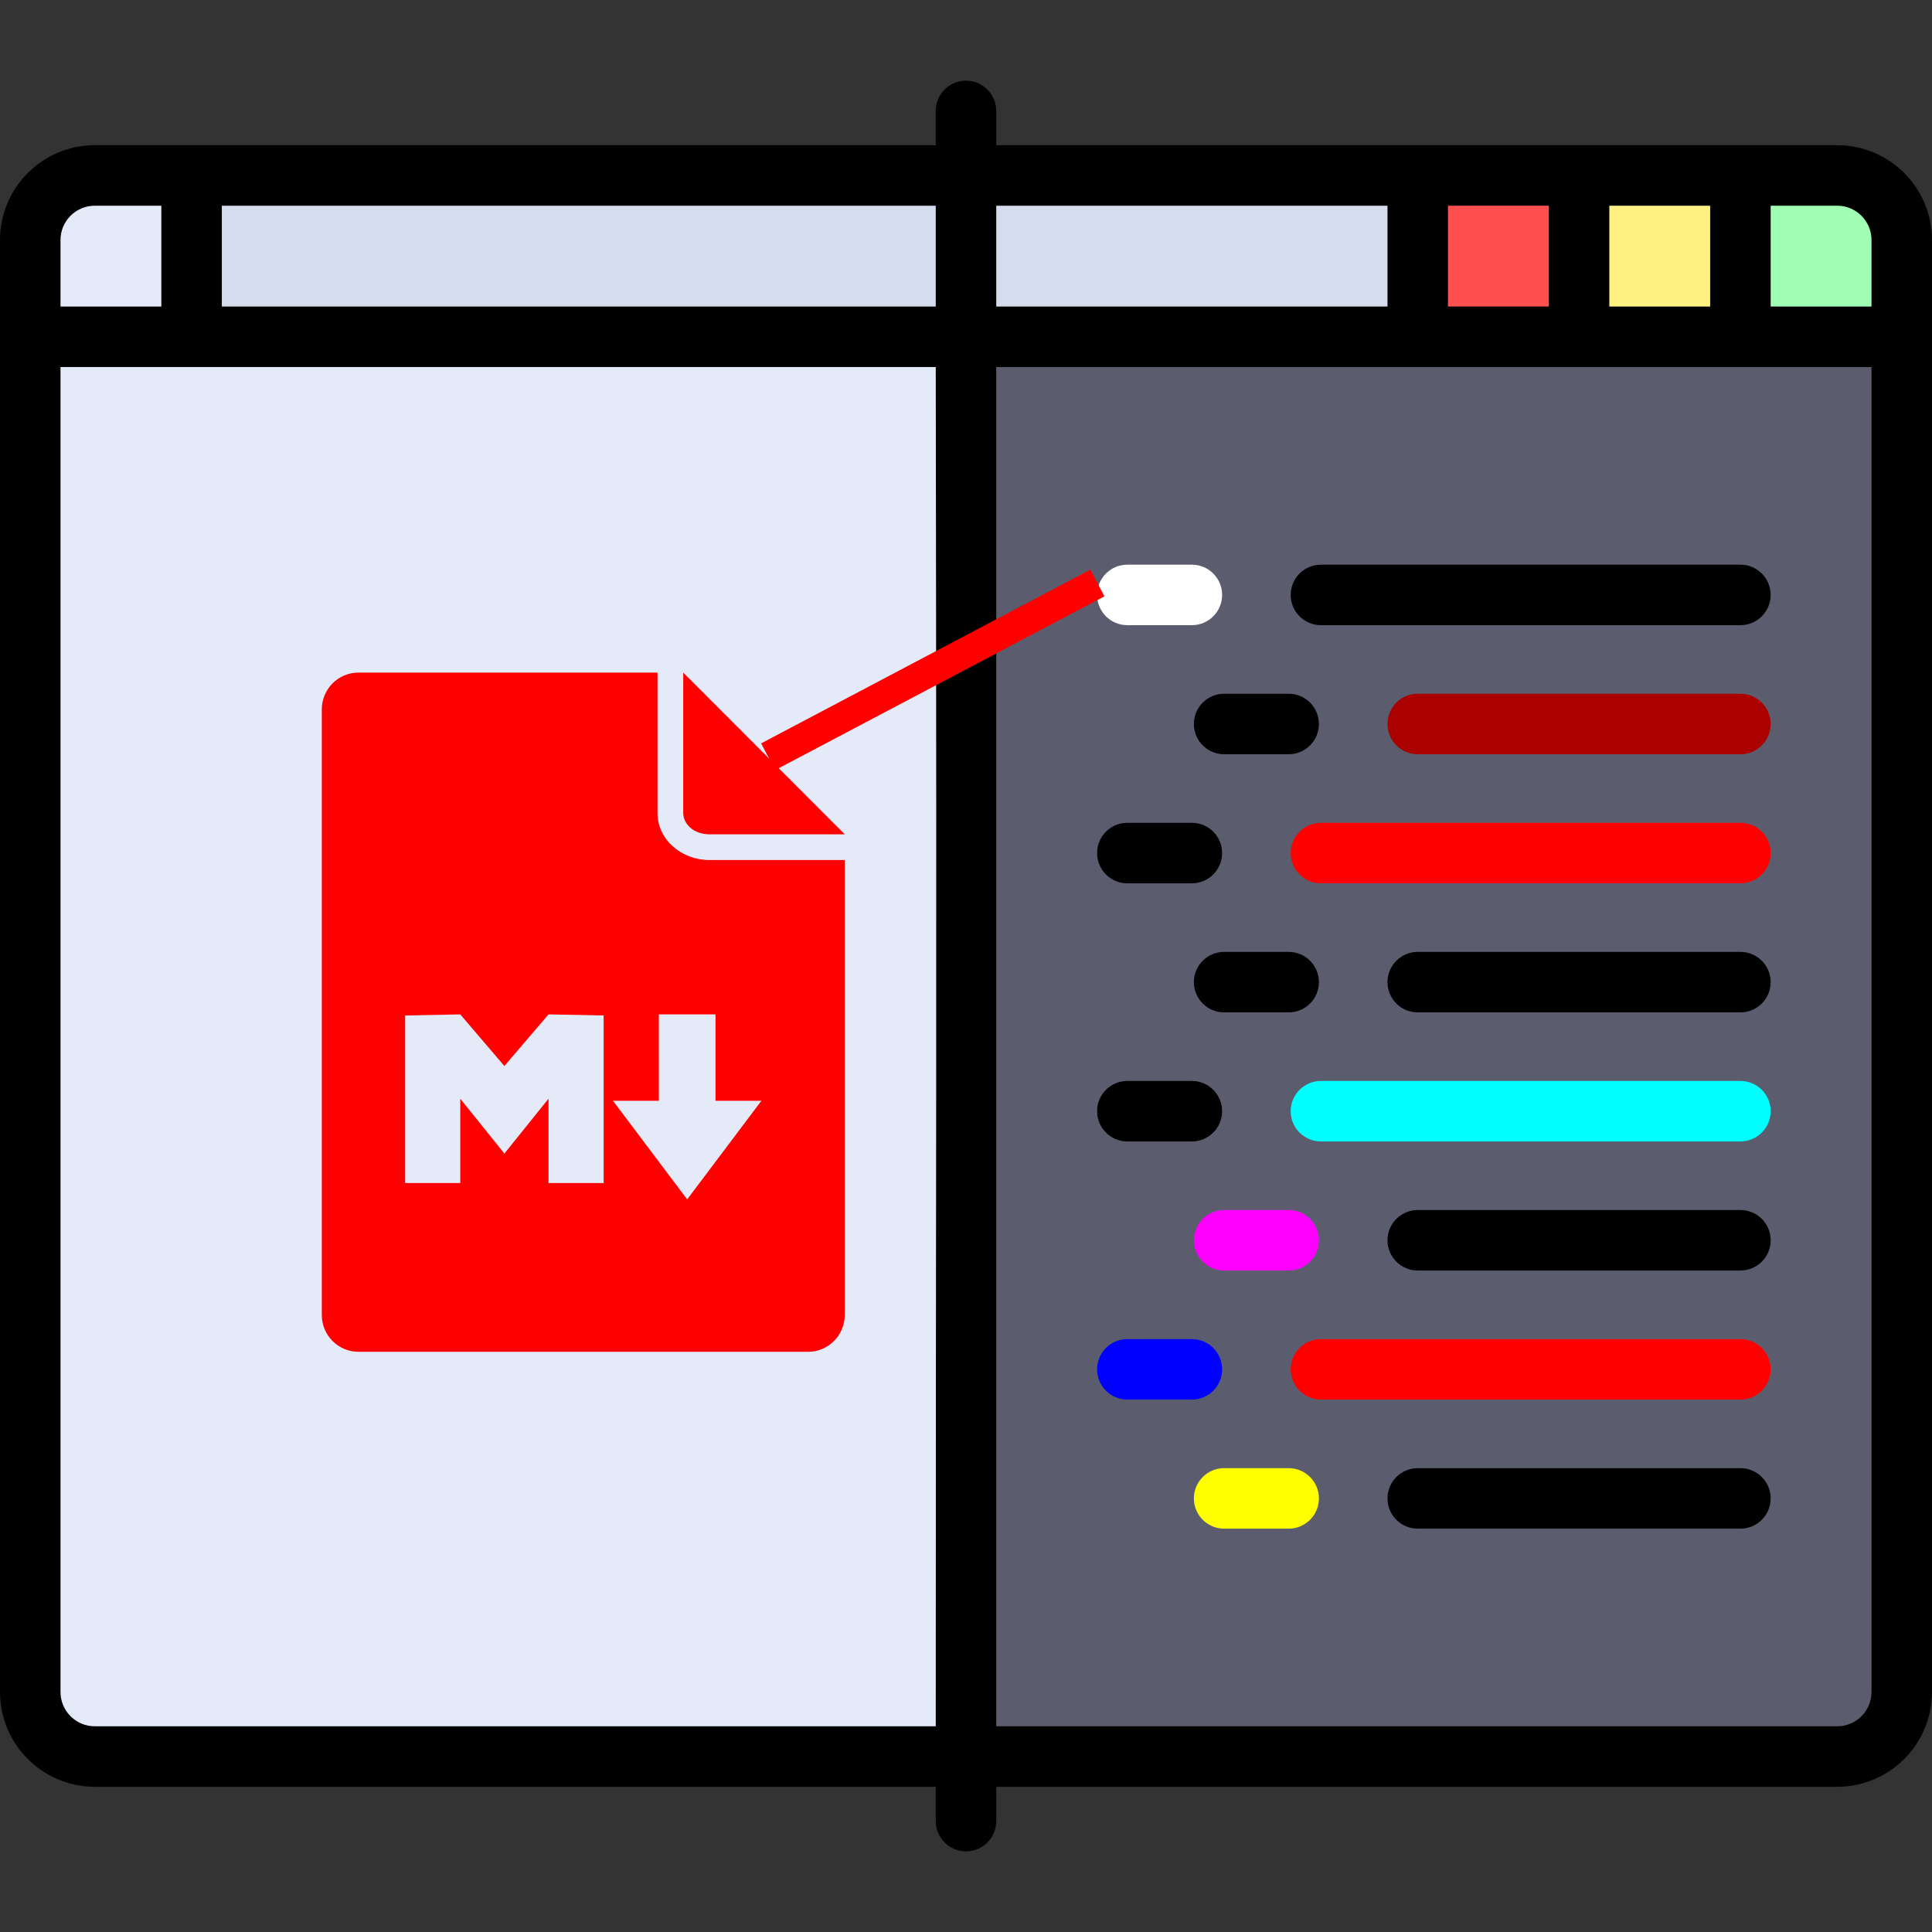<?xml version="1.0" encoding="UTF-8" standalone="no"?>
<!-- Generator: Adobe Illustrator 19.0.0, SVG Export Plug-In . SVG Version: 6.00 Build 0)  -->

<svg
   version="1.1"
   id="Layer_1"
   x="0px"
   y="0px"
   viewBox="0 0 512 512"
   style="enable-background:new 0 0 512 512;"
   xml:space="preserve"
   sodipodi:docname="logo.svg"
   inkscape:version="1.1.1 (3bf5ae0d25, 2021-09-20)"
   xmlns:inkscape="http://www.inkscape.org/namespaces/inkscape"
   xmlns:sodipodi="http://sodipodi.sourceforge.net/DTD/sodipodi-0.dtd"
   xmlns="http://www.w3.org/2000/svg"
   xmlns:svg="http://www.w3.org/2000/svg"><rect x="0" y="0" width="512" height="512" fill="#333333" stroke="none"/><defs
   id="defs91" /><sodipodi:namedview
   id="namedview89"
   pagecolor="#ffffff"
   bordercolor="#999999"
   borderopacity="1"
   inkscape:pageshadow="0"
   inkscape:pageopacity="0"
   inkscape:pagecheckerboard="0"
   showgrid="false"
   inkscape:zoom="1.6505311"
   inkscape:cx="255.97821"
   inkscape:cy="274.15417"
   inkscape:window-width="1920"
   inkscape:window-height="986"
   inkscape:window-x="-11"
   inkscape:window-y="-11"
   inkscape:window-maximized="1"
   inkscape:current-layer="Layer_1" />
<path
   style="fill:#E4EAF8;"
   d="M486.881,465.503H25.119c-9.446,0-17.102-7.656-17.102-17.102V63.599  c0-9.446,7.656-17.102,17.102-17.102h461.762c9.446,0,17.102,7.656,17.102,17.102v384.802  C503.983,457.846,496.326,465.503,486.881,465.503z"
   id="path2" />



<path
   style="fill:#5B5D6E;"
   d="M486.881,465.503H256V89.253h247.983v359.148C503.983,457.846,496.326,465.503,486.881,465.503z"
   id="path14" />
<path
   style="fill:#D5DCED;"
   d="M503.983,89.253H50.772V46.497h436.109c9.446,0,17.102,7.656,17.102,17.102V89.253z"
   id="path16" />
<rect
   x="375.716"
   y="46.497"
   style="fill:#FF5050;"
   width="42.756"
   height="42.756"
   id="rect18" />
<rect
   x="418.472"
   y="46.497"
   style="fill:#FFF082;"
   width="42.756"
   height="42.756"
   id="rect20" />
<path
   style="fill:#A0FFB4;"
   d="M503.983,89.253h-42.756V46.497h25.653c9.446,0,17.102,7.656,17.102,17.102V89.253z"
   id="path22" />

<path
   d="M298.756,165.678h17.102c4.427,0,8.017-3.589,8.017-8.017c0-4.427-3.589-8.017-8.017-8.017h-17.102  c-4.427,0-8.017,3.589-8.017,8.017C290.739,162.089,294.328,165.678,298.756,165.678z"
   id="path26"
   style="fill:#ffffff" />
<path
   d="M298.756,234.088h17.102c4.427,0,8.017-3.589,8.017-8.017s-3.589-8.017-8.017-8.017h-17.102  c-4.427,0-8.017,3.589-8.017,8.017S294.328,234.088,298.756,234.088z"
   id="path28" />
<path
   d="M316.392,191.866c0,4.427,3.589,8.017,8.017,8.017h17.102c4.427,0,8.017-3.589,8.017-8.017s-3.589-8.017-8.017-8.017  h-17.102C319.982,183.85,316.392,187.439,316.392,191.866z"
   id="path30" />
<path
   d="M461.228,149.645H350.063c-4.427,0-8.017,3.589-8.017,8.017c0,4.427,3.589,8.017,8.017,8.017h111.165  c4.427,0,8.017-3.589,8.017-8.017C469.244,153.234,465.655,149.645,461.228,149.645z"
   id="path32" />
<path
   d="M461.228,218.054H350.063c-4.427,0-8.017,3.589-8.017,8.017s3.589,8.017,8.017,8.017h111.165  c4.427,0,8.017-3.589,8.017-8.017S465.655,218.054,461.228,218.054z"
   id="path34"
   style="fill:#ff0000" />
<path
   d="M461.228,183.85h-85.511c-4.427,0-8.017,3.589-8.017,8.017s3.589,8.017,8.017,8.017h85.511c4.427,0,8.017-3.589,8.017-8.017  S465.655,183.85,461.228,183.85z"
   id="path36"
   style="fill:#aa0000" />
<path
   d="M349.528,260.276c0-4.427-3.589-8.017-8.017-8.017h-17.102c-4.427,0-8.017,3.589-8.017,8.017  c0,4.427,3.589,8.017,8.017,8.017h17.102C345.939,268.292,349.528,264.703,349.528,260.276z"
   id="path38" />
<path
   d="M461.228,252.259h-85.511c-4.427,0-8.017,3.589-8.017,8.017c0,4.427,3.589,8.017,8.017,8.017h85.511  c4.427,0,8.017-3.589,8.017-8.017C469.244,255.848,465.655,252.259,461.228,252.259z"
   id="path40" />
<path
   d="M298.756,302.497h17.102c4.427,0,8.017-3.589,8.017-8.017c0-4.427-3.589-8.017-8.017-8.017h-17.102  c-4.427,0-8.017,3.589-8.017,8.017C290.739,298.908,294.328,302.497,298.756,302.497z"
   id="path42" />
<path
   d="M323.875,362.889c0-4.427-3.589-8.017-8.017-8.017h-17.102c-4.427,0-8.017,3.589-8.017,8.017  c0,4.427,3.589,8.017,8.017,8.017h17.102C320.285,370.906,323.875,367.317,323.875,362.889z"
   id="path44"
   style="fill:#0000ff" />
<path
   d="M316.392,328.685c0,4.427,3.589,8.017,8.017,8.017h17.102c4.427,0,8.017-3.589,8.017-8.017c0-4.427-3.589-8.017-8.017-8.017  h-17.102C319.982,320.668,316.392,324.257,316.392,328.685z"
   id="path46"
   style="fill:#ff00ff" />
<path
   d="M461.228,286.463H350.063c-4.427,0-8.017,3.589-8.017,8.017c0,4.427,3.589,8.017,8.017,8.017h111.165  c4.427,0,8.017-3.589,8.017-8.017C469.244,290.053,465.655,286.463,461.228,286.463z"
   id="path48"
   style="fill:#00ffff" />
<path
   d="M461.228,354.873H350.063c-4.427,0-8.017,3.589-8.017,8.017c0,4.427,3.589,8.017,8.017,8.017h111.165  c4.427,0,8.017-3.589,8.017-8.017C469.244,358.462,465.655,354.873,461.228,354.873z"
   id="path50"
   style="fill:#ff0000" />
<path
   d="M461.228,320.668h-85.511c-4.427,0-8.017,3.589-8.017,8.017c0,4.427,3.589,8.017,8.017,8.017h85.511  c4.427,0,8.017-3.589,8.017-8.017C469.244,324.257,465.655,320.668,461.228,320.668z"
   id="path52" />
<path
   d="M341.511,389.077h-17.102c-4.427,0-8.017,3.589-8.017,8.017c0,4.427,3.589,8.017,8.017,8.017h17.102  c4.427,0,8.017-3.589,8.017-8.017C349.528,392.667,345.939,389.077,341.511,389.077z"
   id="path54"
   style="fill:#ffff00" />
<path
   d="M461.228,389.077h-85.511c-4.427,0-8.017,3.589-8.017,8.017c0,4.427,3.589,8.017,8.017,8.017h85.511  c4.427,0,8.017-3.589,8.017-8.017C469.244,392.667,465.655,389.077,461.228,389.077z"
   id="path56" />
<g
   id="g58">
</g>
<g
   id="g60">
</g>
<g
   id="g62">
</g>
<g
   id="g64">
</g>
<g
   id="g66">
</g>
<g
   id="g68">
</g>
<g
   id="g70">
</g>
<g
   id="g72">
</g>
<g
   id="g74">
</g>
<g
   id="g76">
</g>
<g
   id="g78">
</g>
<g
   id="g80">
</g>
<g
   id="g82">
</g>
<g
   id="g84">
</g>
<g
   id="g86">
</g>
<path
   d="M 486.881,38.48 H 264.017 v -9.086 c 0,-4.427 -3.589,-8.017 -8.017,-8.017 -4.427,0 -8.017,3.589 -8.017,8.017 V 38.48 H 25.119 C 11.268,38.48 0,49.748 0,63.599 v 384.802 c 0,13.851 11.268,25.119 25.119,25.119 h 222.864 v 9.086 c 0,4.427 3.589,8.017 8.017,8.017 4.427,0 8.017,-3.589 8.017,-8.017 V 473.52 H 486.881 C 500.732,473.52 512,462.252 512,448.401 V 63.599 C 512,49.748 500.732,38.48 486.881,38.48 Z m 9.086,25.119 V 81.236 H 469.245 V 54.514 h 17.637 c 5.009,0 9.085,4.075 9.085,9.085 z M 426.489,81.236 V 54.514 h 26.722 v 26.722 z m -42.756,0 V 54.514 h 26.722 V 81.236 Z M 367.699,54.514 V 81.236 H 264.017 V 54.514 Z M 247.983,81.236 H 58.789 V 54.514 H 247.983 Z M 25.119,54.514 H 42.756 V 81.236 H 16.033 V 63.599 c 0,-5.01 4.076,-9.085 9.086,-9.085 z m 0,402.972 c -5.01,0 -9.086,-4.076 -9.086,-9.086 V 97.269 h 231.95 c 0.303,198.159 0,198.259 0,360.217 z m 461.762,0 H 264.017 V 97.269 h 231.95 v 351.132 c 0,5.01 -4.076,9.085 -9.086,9.085 z"
   id="path24"
   sodipodi:nodetypes="scssscsssscssscssssscccssccccccccccccccccccccscccsssscccsscccss" /><rect
   x="461.703"
   y="540.483"
   style="fill:#ffffff"
   width="83.096"
   height="83.096"
   id="rect8" /><path
   d="m 95.03,178.242 c -5.431,0 -9.755,4.377 -9.755,9.808 v 160.384 c 0,5.431 4.324,9.808 9.755,9.808 H 214.111 c 5.431,0 9.755,-4.377 9.755,-9.808 v -120.513 h -35.873 c -7.345,0 -13.752,-5.358 -13.752,-12.473 v -37.206 z m 86.032,0 v 37.206 c 0,2.924 2.784,5.65 6.929,5.65 h 35.873 z m -59.087,90.583 11.69,13.686 11.694,-13.686 14.612,0.283 v 44.415 H 145.359 v -22.351 l -11.637,14.472 v 0.14 l -0.056,-0.068 -0.053,0.068 v -0.14 l -11.637,-14.472 v 22.351 h -14.612 v -44.415 z m 52.624,0 h 15.022 v 22.891 h 12.157 l -19.669,26.135 -19.666,-26.135 h 12.157 z"
   id="path8"
   style="stroke-width:1;fill:#ff0000" /><path
   style="fill:none;stroke:#ff0000;stroke-width:8;stroke-linecap:butt;stroke-linejoin:miter;stroke-opacity:1"
   d="m 290.815,154.496 c -87.245,46.046 -87.245,46.046 -87.245,46.046"
   id="path5340" /></svg>
